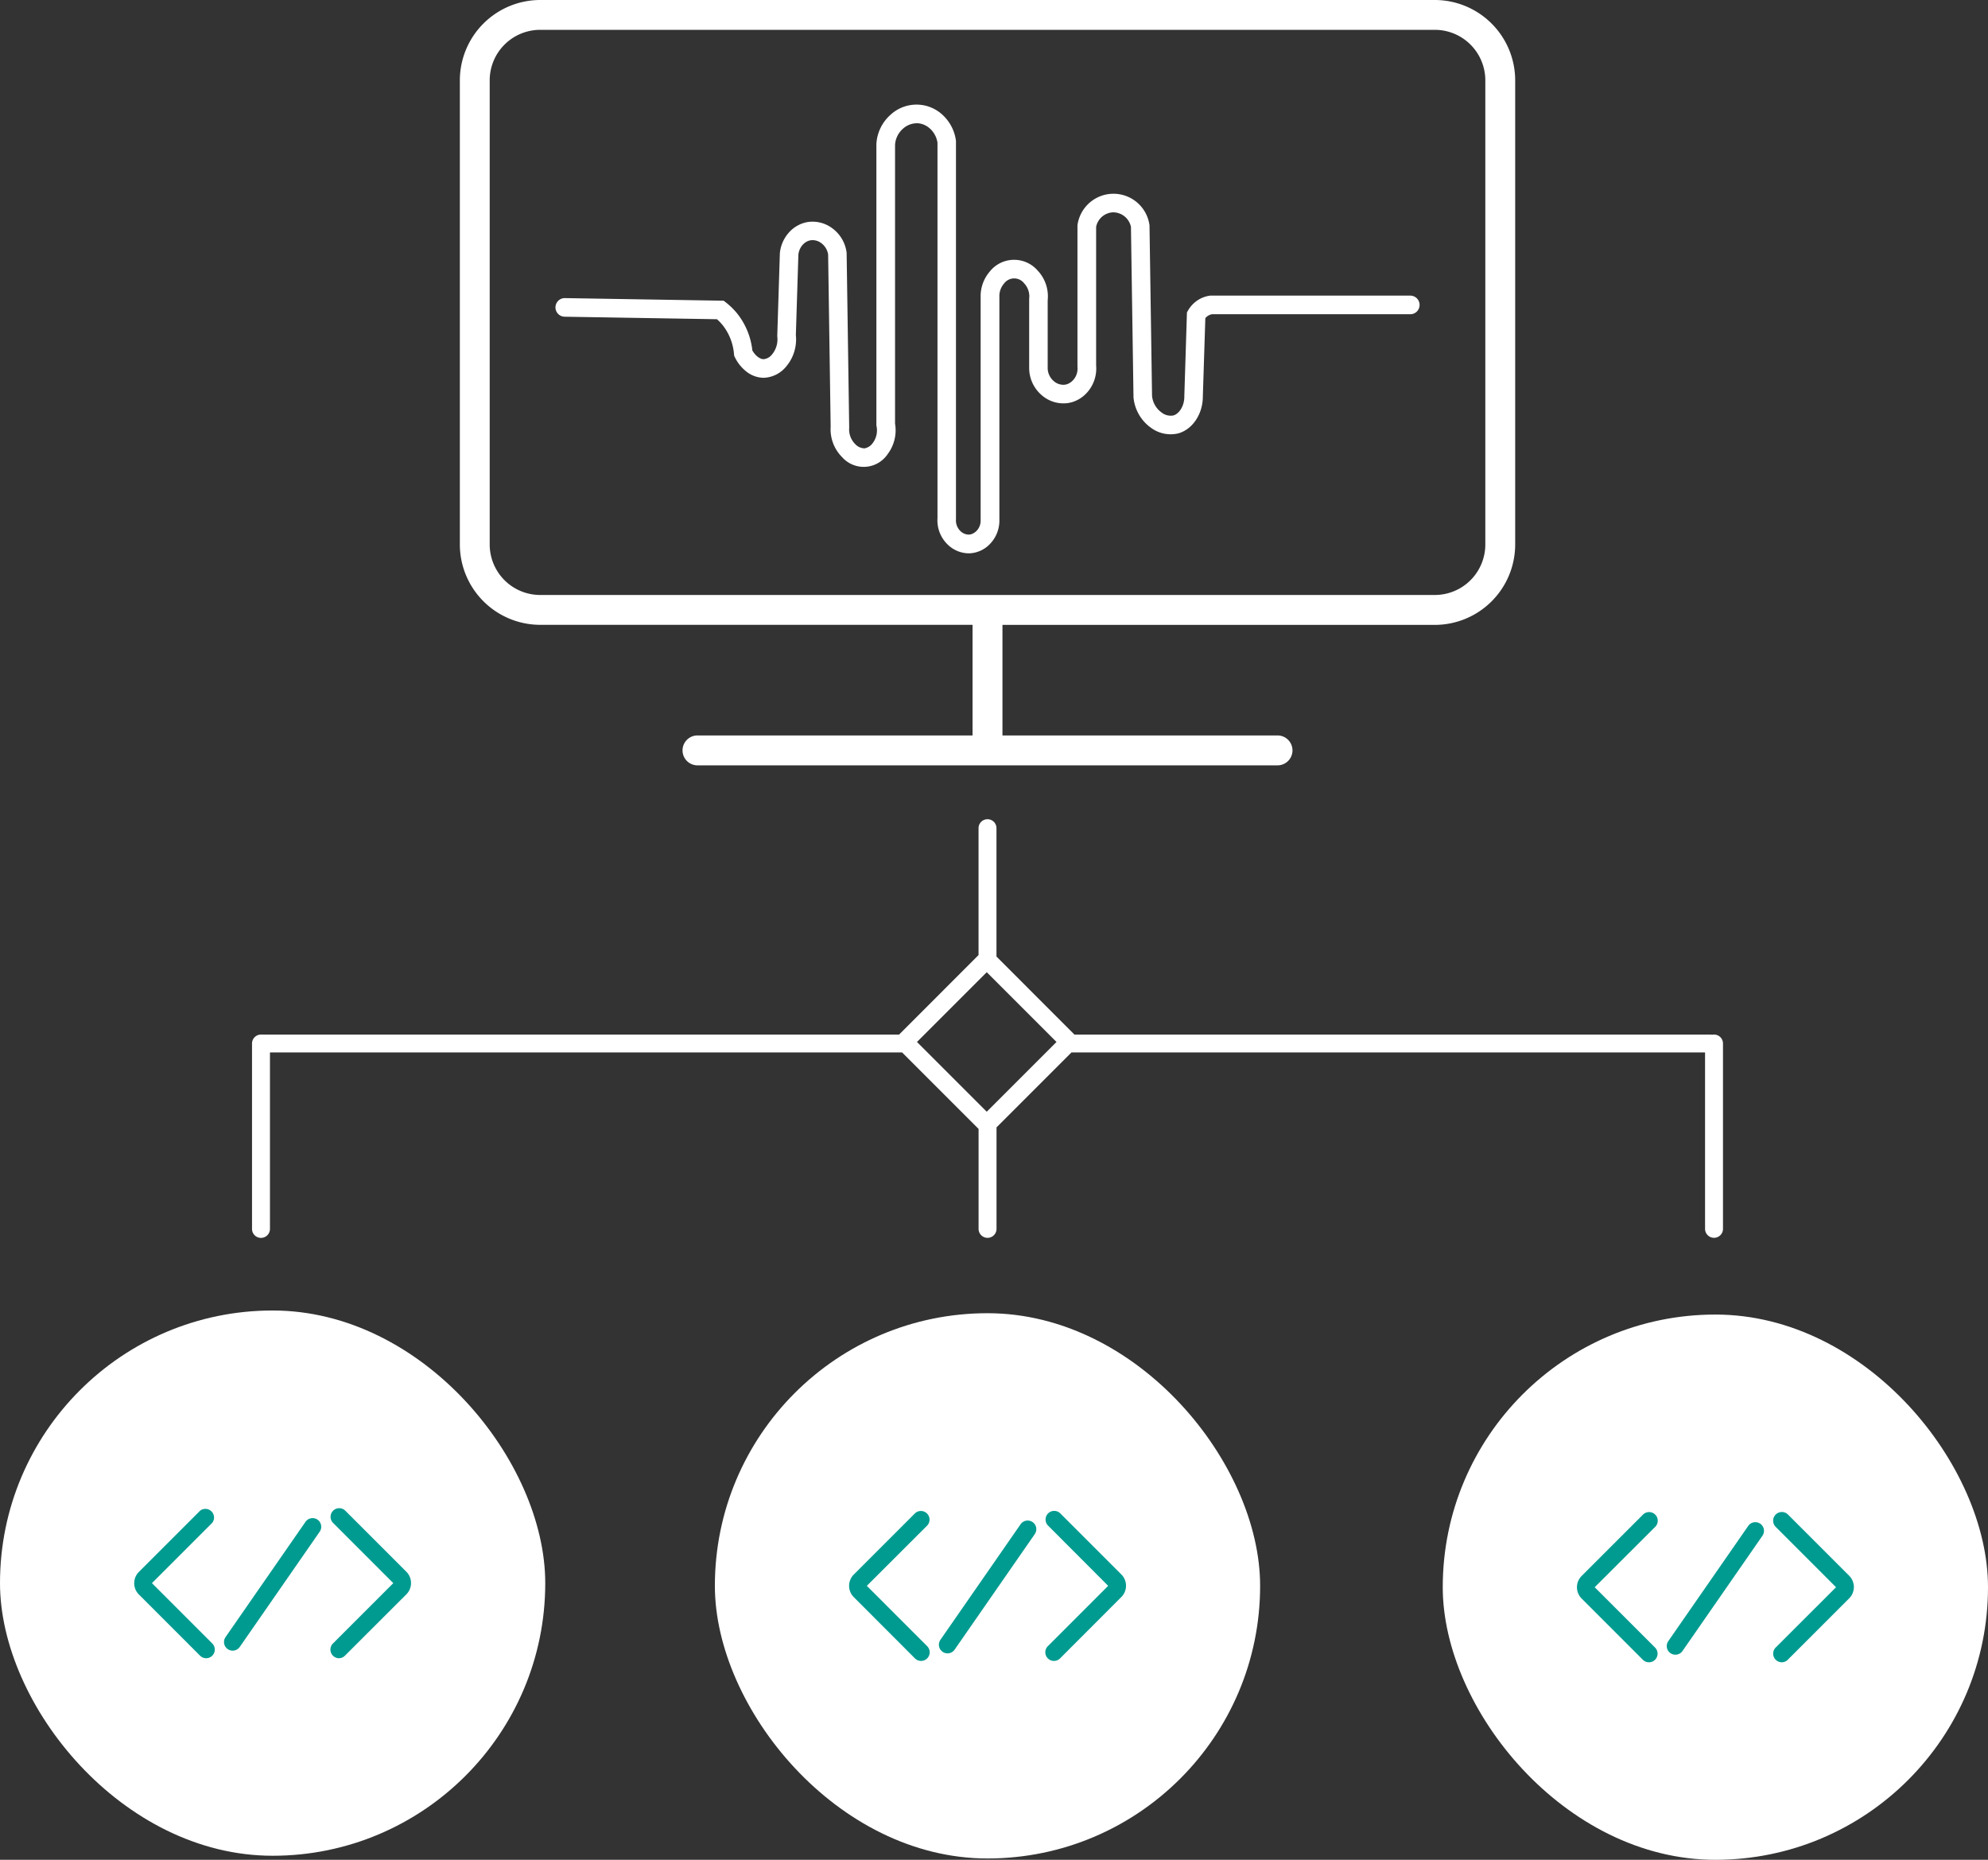 <svg xmlns="http://www.w3.org/2000/svg" viewBox="0 0 1039.59 972.54"><rect x="0" y="0" width="1039.59" height="972.54" fill="#333333" stroke="none"/><defs><style>.cls-1{fill:#fff;}.cls-2{fill:#009b90;}</style></defs><title>contract-testing</title><g id="Layer_2" data-name="Layer 2"><g id="Layer_1-2" data-name="Layer 1"><path class="cls-1" d="M506.52,289.35a16,16,0,0,1-11.35-5A17.48,17.48,0,0,1,490.24,271V74.59c-.82-5.4-5.13-9.73-10.14-10.12a10.86,10.86,0,0,0-7.85,2.78,12.23,12.23,0,0,0-4.2,8.49V221.51a20.68,20.68,0,0,1-3.82,15.9,15.1,15.1,0,0,1-23.85,1.66,20.6,20.6,0,0,1-6-15.92l-1.32-90a9.08,9.08,0,0,0-3.49-5.94,7.47,7.47,0,0,0-5.56-1.57c-3.36.5-6.08,3.64-6.51,7.48l-1.32,42.1A22,22,0,0,1,410.84,192a15.89,15.89,0,0,1-11.52,5.56,14.82,14.82,0,0,1-9-3.25,21.31,21.31,0,0,1-6-7.44l-.4-.82-.09-.91a28.07,28.07,0,0,0-5.64-14.74,25.51,25.51,0,0,0-3.27-3.47l-79.45-1.31a4.87,4.87,0,1,1,.16-9.73l82.79,1.36,1.29,1a36.27,36.27,0,0,1,6.16,6.16,37.62,37.62,0,0,1,7.56,18.85c1.56,2.72,3.91,4.56,5.89,4.56a6.28,6.28,0,0,0,4.3-2.35,12.33,12.33,0,0,0,2.84-9.58l0-.33,1.35-43v-.16a18.94,18.94,0,0,1,4.73-10.8,17,17,0,0,1,10-5.52,17.24,17.24,0,0,1,12.91,3.45,18.66,18.66,0,0,1,7.29,12.75l0,.25v.26l1.33,90.68v.2a10.83,10.83,0,0,0,3.12,8.53,6.79,6.79,0,0,0,4.92,2.25,6.72,6.72,0,0,0,4.34-2.86,10.94,10.94,0,0,0,1.93-8.67l-.09-.45V75.3a22,22,0,0,1,7.52-15.39,20,20,0,0,1,27.72.77,22.29,22.29,0,0,1,6.38,13l0,.31V271.36l0,.19a7.73,7.73,0,0,0,2.17,6,6.26,6.26,0,0,0,4.67,2c2.86-.17,6-3.08,6.06-7.16v-117A19.74,19.74,0,0,1,517.58,142a16.28,16.28,0,0,1,25.08-.48A19.62,19.62,0,0,1,547.87,157v35.62a9,9,0,0,0,3.16,6.65,7.57,7.57,0,0,0,5.9,1.89c3.54-.53,7-4.4,6.51-9.33l0-.25V117.75l.07-.41a19,19,0,0,1,37.53,0l.07.38,1.33,89.3a12.17,12.17,0,0,0,5.07,8.75,7.66,7.66,0,0,0,6.08,1.48c2.84-.77,5.76-4.69,5.73-9.91v-.18l1.37-43.8.61-1.06a15.81,15.81,0,0,1,5.79-5.78,15.49,15.49,0,0,1,5.79-1.93l.31,0H737.26a4.87,4.87,0,1,1,0,9.73H633.83a5.94,5.94,0,0,0-1.93.69,5.84,5.84,0,0,0-1.59,1.34L629,207.37c0,9.14-5.4,17.23-12.9,19.27A17.24,17.24,0,0,1,602,223.78a22,22,0,0,1-9.26-16l0-.21-1.33-88.93a9.54,9.54,0,0,0-9.55-7.6,9.45,9.45,0,0,0-8.66,7.57v72.49c.83,9.54-5.76,18.34-14.8,19.68a17.26,17.26,0,0,1-13.61-4.09,18.71,18.71,0,0,1-6.6-13.95V156.47l0-.28a9.92,9.92,0,0,0-2.6-8,6.59,6.59,0,0,0-10.6.15,10,10,0,0,0-2.38,6.88V272.59A17.53,17.53,0,0,1,518,284.11a15.74,15.74,0,0,1-10.66,5.22Z"/><path class="cls-1" d="M896.32,541a5,5,0,0,0-1,.09h0a5.33,5.33,0,0,0-1-.09H561.85L521.09,500.2V433.08a4.69,4.69,0,0,0-9.38,0v66.34L470.17,541H137.65a3.79,3.79,0,0,0-.58,0,3.92,3.92,0,0,0-.59,0,4.68,4.68,0,0,0-4.69,4.69v96.94a4.69,4.69,0,0,0,9.38,0V550.34H471.73l40,40v52.27a4.69,4.69,0,1,0,9.38,0V589.54l39.2-39.2H891.63v92.25a4.69,4.69,0,1,0,9.38,0V545.65A4.68,4.68,0,0,0,896.32,541ZM516,581.35l-36.48-36.48L516,508.39l36.48,36.48Z"/><path class="cls-1" d="M750.34,0H282.47a42.08,42.08,0,0,0-42,42V284.74a42.08,42.08,0,0,0,42,42H508.58v57.84H364.74a7.82,7.82,0,0,0,0,15.64H668.06a7.82,7.82,0,0,0,0-15.64H524.22V326.77H750.34a42.07,42.07,0,0,0,42-42V42A42.07,42.07,0,0,0,750.34,0Zm26.38,284.74a26.41,26.41,0,0,1-26.38,26.39H282.47a26.42,26.42,0,0,1-26.39-26.39V42a26.42,26.42,0,0,1,26.39-26.4H750.34A26.42,26.42,0,0,1,776.72,42Z"/><rect class="cls-1" y="685.29" width="285.13" height="285.13" rx="142.57"/><path class="cls-2" d="M107.82,867.13a4.47,4.47,0,0,1-3.19-1.33l-32-32a8.35,8.35,0,0,1,0-11.81l32-32A4.52,4.52,0,0,1,111,796.3L79.46,827.86,111,859.41a4.53,4.53,0,0,1,0,6.39A4.48,4.48,0,0,1,107.82,867.13Z"/><path class="cls-2" d="M177.31,867.13a4.48,4.48,0,0,1-3.2-1.33,4.53,4.53,0,0,1,0-6.39l31.56-31.55L174.11,796.3a4.52,4.52,0,0,1,6.39-6.39l32,32a8.36,8.36,0,0,1,0,11.81l-32.05,32A4.47,4.47,0,0,1,177.31,867.13Z"/><path class="cls-2" d="M121.66,863.16a4.51,4.51,0,0,1-3.71-7.09l41.8-60.26a4.52,4.52,0,1,1,7.43,5.15l-41.8,60.26A4.53,4.53,0,0,1,121.66,863.16Z"/><rect class="cls-1" x="373.83" y="686.71" width="285.13" height="285.13" rx="142.57"/><path class="cls-2" d="M481.66,868.54a4.53,4.53,0,0,1-3.2-1.32l-32-32.05a8.36,8.36,0,0,1,0-11.8l32-32a4.52,4.52,0,0,1,6.39,6.39L453.3,829.27l31.55,31.56a4.52,4.52,0,0,1-3.19,7.71Z"/><path class="cls-2" d="M551.14,868.54a4.52,4.52,0,0,1-3.19-7.71l31.55-31.56L548,797.71a4.52,4.52,0,0,1,6.39-6.39l32,32a8.35,8.35,0,0,1,0,11.8l-32,32.05A4.53,4.53,0,0,1,551.14,868.54Z"/><path class="cls-2" d="M495.5,864.58a4.52,4.52,0,0,1-3.71-7.1l41.8-60.25a4.52,4.52,0,1,1,7.42,5.15l-41.8,60.25A4.5,4.5,0,0,1,495.5,864.58Z"/><rect class="cls-1" x="754.46" y="687.41" width="285.13" height="285.13" rx="142.57"/><path class="cls-2" d="M862.28,869.25a4.47,4.47,0,0,1-3.19-1.33l-32-32a8.35,8.35,0,0,1,0-11.81l32-32a4.52,4.52,0,1,1,6.39,6.39L833.92,830l31.56,31.55a4.53,4.53,0,0,1,0,6.39A4.48,4.48,0,0,1,862.28,869.25Z"/><path class="cls-2" d="M931.77,869.25a4.48,4.48,0,0,1-3.2-1.33,4.53,4.53,0,0,1,0-6.39L960.13,830l-31.56-31.56A4.52,4.52,0,0,1,935,792l32,32a8.35,8.35,0,0,1,0,11.81l-32,32A4.47,4.47,0,0,1,931.77,869.25Z"/><path class="cls-2" d="M876.12,865.28a4.51,4.51,0,0,1-3.71-7.09l41.8-60.26a4.52,4.52,0,0,1,7.43,5.15l-41.8,60.26A4.51,4.51,0,0,1,876.12,865.28Z"/></g></g></svg>